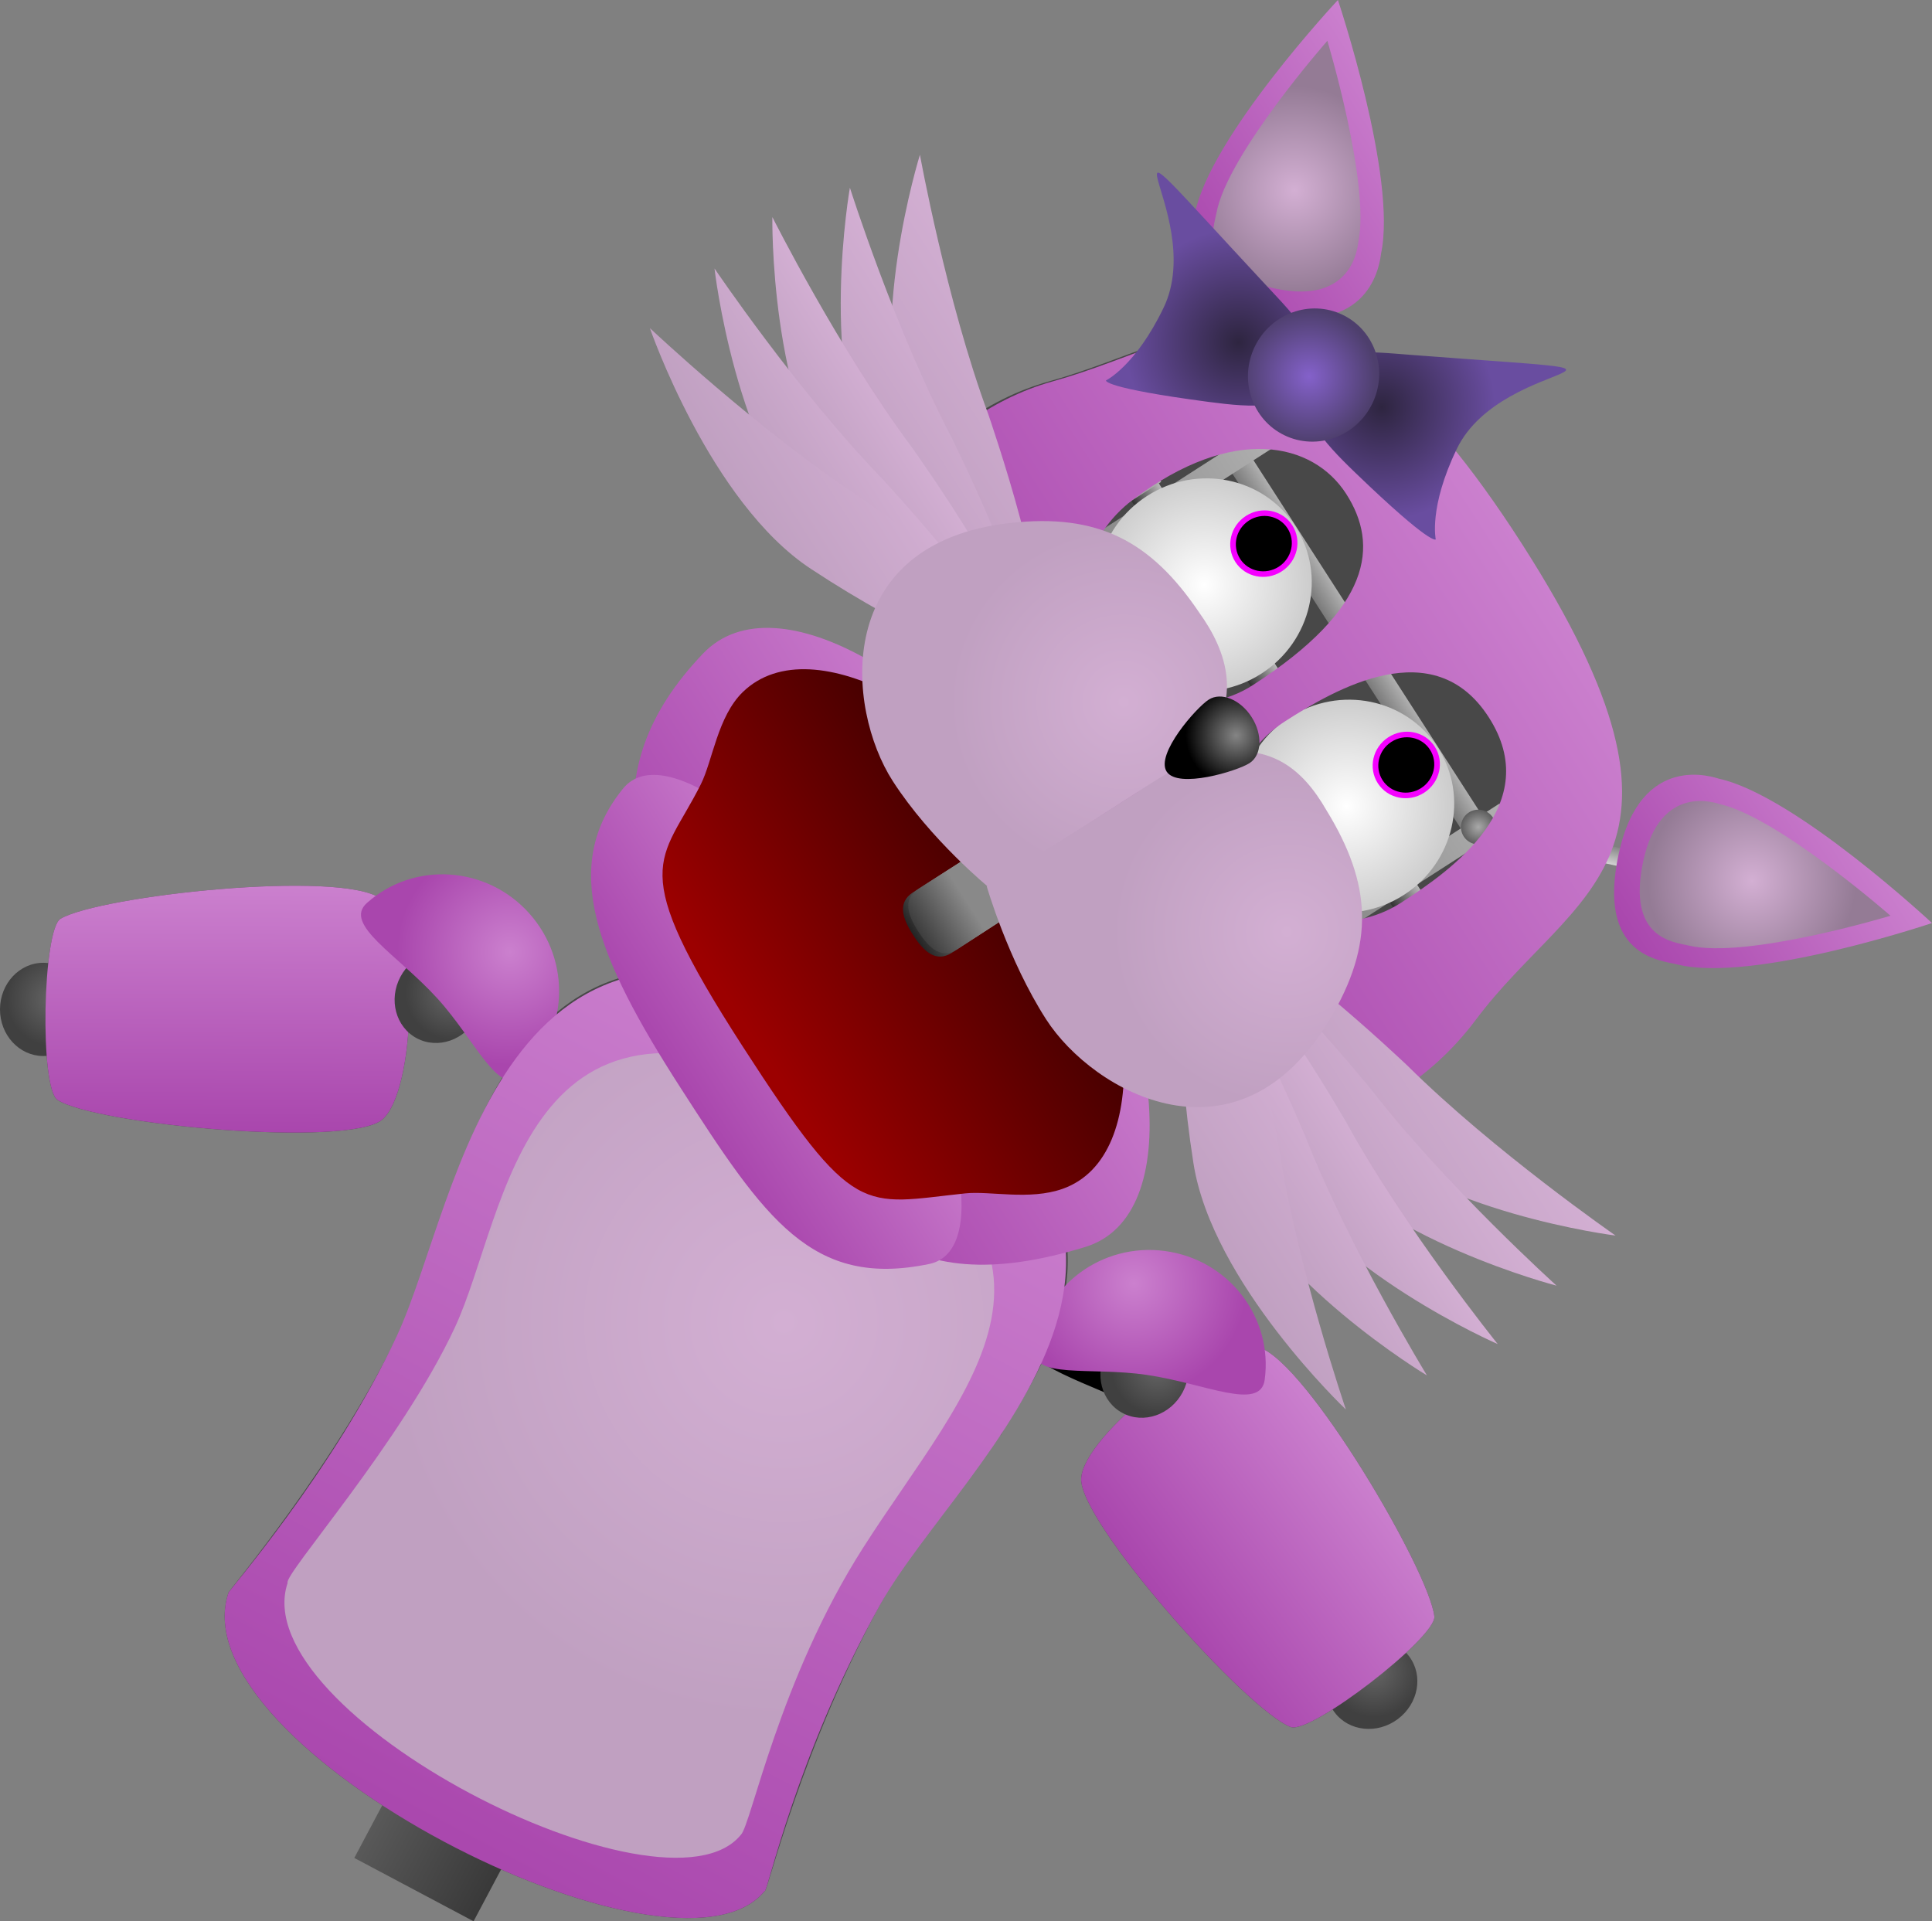 <svg version="1.1" xmlns="http://www.w3.org/2000/svg" xmlns:xlink="http://www.w3.org/1999/xlink" width="614.934" height="611.578" viewBox="0,0,614.934,611.578"><rect x="0" y="0" width="614.934" height="611.578" fill="#808080" stroke="none"/><defs><linearGradient x1="276.252" y1="339.147" x2="257.772" y2="352.989" gradientUnits="userSpaceOnUse" id="color-1"><stop offset="0" stop-color="#0f0f0f"/><stop offset="1" stop-color="#737373"/></linearGradient><linearGradient x1="255.356" y1="355.185" x2="236.989" y2="368.942" gradientUnits="userSpaceOnUse" id="color-2"><stop offset="0" stop-color="#0f0f0f"/><stop offset="1" stop-color="#737373"/></linearGradient><linearGradient x1="320.708" y1="397.311" x2="302.341" y2="411.068" gradientUnits="userSpaceOnUse" id="color-3"><stop offset="0" stop-color="#0f0f0f"/><stop offset="1" stop-color="#737373"/></linearGradient><linearGradient x1="299.811" y1="413.115" x2="281.331" y2="426.957" gradientUnits="userSpaceOnUse" id="color-4"><stop offset="0" stop-color="#0f0f0f"/><stop offset="1" stop-color="#737373"/></linearGradient><linearGradient x1="263.005" y1="394.272" x2="254.803" y2="400.416" gradientUnits="userSpaceOnUse" id="color-5"><stop offset="0" stop-color="#595959"/><stop offset="1" stop-color="#afafaf"/></linearGradient><linearGradient x1="301.77" y1="365.498" x2="293.568" y2="371.642" gradientUnits="userSpaceOnUse" id="color-6"><stop offset="0" stop-color="#afafaf"/><stop offset="1" stop-color="#595959"/></linearGradient><linearGradient x1="284.398" y1="378.487" x2="272.867" y2="387.124" gradientUnits="userSpaceOnUse" id="color-7"><stop offset="0" stop-color="#afafaf"/><stop offset="1" stop-color="#595959"/></linearGradient><radialGradient cx="317.966" cy="430.336" r="14.838" gradientUnits="userSpaceOnUse" id="color-8"><stop offset="0" stop-color="#656565"/><stop offset="1" stop-color="#404040"/></radialGradient><linearGradient x1="313.93" y1="364.13" x2="251.038" y2="411.238" gradientUnits="userSpaceOnUse" id="color-9"><stop offset="0" stop-color="#cb80ce"/><stop offset="1" stop-color="#a946ad"/></linearGradient><linearGradient x1="-4.299" y1="195.806" x2="-4.379" y2="218.895" gradientUnits="userSpaceOnUse" id="color-10"><stop offset="0" stop-color="#0f0f0f"/><stop offset="1" stop-color="#737373"/></linearGradient><linearGradient x1="-4.699" y1="222.144" x2="-4.778" y2="245.093" gradientUnits="userSpaceOnUse" id="color-11"><stop offset="0" stop-color="#0f0f0f"/><stop offset="1" stop-color="#737373"/></linearGradient><linearGradient x1="-77.5" y1="194.842" x2="-77.579" y2="217.79" gradientUnits="userSpaceOnUse" id="color-12"><stop offset="0" stop-color="#0f0f0f"/><stop offset="1" stop-color="#737373"/></linearGradient><linearGradient x1="-77.712" y1="221.042" x2="-77.792" y2="244.131" gradientUnits="userSpaceOnUse" id="color-13"><stop offset="0" stop-color="#0f0f0f"/><stop offset="1" stop-color="#737373"/></linearGradient><linearGradient x1="-40.629" y1="239.332" x2="-40.664" y2="249.58" gradientUnits="userSpaceOnUse" id="color-14"><stop offset="0" stop-color="#595959"/><stop offset="1" stop-color="#afafaf"/></linearGradient><linearGradient x1="-40.672" y1="191.055" x2="-40.708" y2="201.303" gradientUnits="userSpaceOnUse" id="color-15"><stop offset="0" stop-color="#afafaf"/><stop offset="1" stop-color="#595959"/></linearGradient><linearGradient x1="-40.728" y1="212.745" x2="-40.778" y2="227.153" gradientUnits="userSpaceOnUse" id="color-16"><stop offset="0" stop-color="#afafaf"/><stop offset="1" stop-color="#595959"/></linearGradient><radialGradient cx="-102.365" cy="216.75" r="14.838" gradientUnits="userSpaceOnUse" id="color-17"><stop offset="0" stop-color="#656565"/><stop offset="1" stop-color="#404040"/></radialGradient><linearGradient x1="-46.83" y1="180.48" x2="-47.101" y2="259.059" gradientUnits="userSpaceOnUse" id="color-18"><stop offset="0" stop-color="#cb80ce"/><stop offset="1" stop-color="#a946ad"/></linearGradient><linearGradient x1="163.372" y1="195.664" x2="177.148" y2="202.98" gradientUnits="userSpaceOnUse" id="color-19"><stop offset="0" stop-color="#afafaf"/><stop offset="1" stop-color="#595959"/></linearGradient><linearGradient x1="123.931" y1="295.002" x2="115.421" y2="311.028" gradientUnits="userSpaceOnUse" id="color-20"><stop offset="0" stop-color="#afafaf"/><stop offset="1" stop-color="#595959"/></linearGradient><linearGradient x1="55.739" y1="251.559" x2="41.2" y2="278.937" gradientUnits="userSpaceOnUse" id="color-21"><stop offset="0" stop-color="#7c7c7c"/><stop offset="1" stop-color="#111111"/></linearGradient><linearGradient x1="80.953" y1="266.288" x2="66.414" y2="293.666" gradientUnits="userSpaceOnUse" id="color-22"><stop offset="0" stop-color="#7c7c7c"/><stop offset="1" stop-color="#111111"/></linearGradient><linearGradient x1="171.328" y1="313.317" x2="156.789" y2="340.695" gradientUnits="userSpaceOnUse" id="color-23"><stop offset="0" stop-color="#7c7c7c"/><stop offset="1" stop-color="#111111"/></linearGradient><linearGradient x1="196.543" y1="328.046" x2="182.004" y2="355.425" gradientUnits="userSpaceOnUse" id="color-24"><stop offset="0" stop-color="#7c7c7c"/><stop offset="1" stop-color="#111111"/></linearGradient><linearGradient x1="101.563" y1="337.124" x2="93.052" y2="353.15" gradientUnits="userSpaceOnUse" id="color-25"><stop offset="0" stop-color="#afafaf"/><stop offset="1" stop-color="#595959"/></linearGradient><linearGradient x1="39.735" y1="297.061" x2="25.196" y2="324.439" gradientUnits="userSpaceOnUse" id="color-26"><stop offset="0" stop-color="#7c7c7c"/><stop offset="1" stop-color="#111111"/></linearGradient><linearGradient x1="62.646" y1="310.566" x2="48.107" y2="337.944" gradientUnits="userSpaceOnUse" id="color-27"><stop offset="0" stop-color="#7c7c7c"/><stop offset="1" stop-color="#111111"/></linearGradient><linearGradient x1="144.976" y1="353.323" x2="130.437" y2="380.701" gradientUnits="userSpaceOnUse" id="color-28"><stop offset="0" stop-color="#7c7c7c"/><stop offset="1" stop-color="#111111"/></linearGradient><linearGradient x1="167.886" y1="366.829" x2="153.348" y2="394.207" gradientUnits="userSpaceOnUse" id="color-29"><stop offset="0" stop-color="#7c7c7c"/><stop offset="1" stop-color="#111111"/></linearGradient><linearGradient x1="79.194" y1="379.245" x2="70.684" y2="395.272" gradientUnits="userSpaceOnUse" id="color-30"><stop offset="0" stop-color="#afafaf"/><stop offset="1" stop-color="#595959"/></linearGradient><linearGradient x1="25.323" y1="343.408" x2="10.784" y2="370.786" gradientUnits="userSpaceOnUse" id="color-31"><stop offset="0" stop-color="#7c7c7c"/><stop offset="1" stop-color="#111111"/></linearGradient><linearGradient x1="45.354" y1="355.384" x2="30.815" y2="382.762" gradientUnits="userSpaceOnUse" id="color-32"><stop offset="0" stop-color="#7c7c7c"/><stop offset="1" stop-color="#111111"/></linearGradient><linearGradient x1="117.627" y1="392.8" x2="103.088" y2="420.179" gradientUnits="userSpaceOnUse" id="color-33"><stop offset="0" stop-color="#7c7c7c"/><stop offset="1" stop-color="#111111"/></linearGradient><linearGradient x1="137.658" y1="404.777" x2="123.119" y2="432.155" gradientUnits="userSpaceOnUse" id="color-34"><stop offset="0" stop-color="#7c7c7c"/><stop offset="1" stop-color="#111111"/></linearGradient><linearGradient x1="68.33" y1="350.601" x2="104.896" y2="370.019" gradientUnits="userSpaceOnUse" id="color-35"><stop offset="0" stop-color="#afafaf"/><stop offset="1" stop-color="#595959"/></linearGradient><linearGradient x1="134.598" y1="271.905" x2="130.124" y2="280.329" gradientUnits="userSpaceOnUse" id="color-36"><stop offset="0" stop-color="#afafaf"/><stop offset="1" stop-color="#595959"/></linearGradient><radialGradient cx="249.233" cy="333.981" r="14.838" gradientUnits="userSpaceOnUse" id="color-37"><stop offset="0" stop-color="#656565"/><stop offset="1" stop-color="#404040"/></radialGradient><linearGradient x1="136.464" y1="265.832" x2="125.528" y2="286.425" gradientUnits="userSpaceOnUse" id="color-38"><stop offset="0" stop-color="#595959"/><stop offset="1" stop-color="#393939"/></linearGradient><radialGradient cx="24.584" cy="214.683" r="14.838" gradientUnits="userSpaceOnUse" id="color-39"><stop offset="0" stop-color="#656565"/><stop offset="1" stop-color="#404040"/></radialGradient><linearGradient x1="9.639" y1="459.512" x2="47.602" y2="479.672" gradientUnits="userSpaceOnUse" id="color-40"><stop offset="0" stop-color="#595959"/><stop offset="1" stop-color="#393939"/></linearGradient><linearGradient x1="13.637" y1="445.039" x2="57.353" y2="468.254" gradientUnits="userSpaceOnUse" id="color-41"><stop offset="0" stop-color="#393939"/><stop offset="1" stop-color="#151515"/></linearGradient><linearGradient x1="5.616" y1="460.142" x2="49.333" y2="483.357" gradientUnits="userSpaceOnUse" id="color-42"><stop offset="0" stop-color="#393939"/><stop offset="1" stop-color="#151515"/></linearGradient><radialGradient cx="42.947" cy="201.618" r="35.949" gradientUnits="userSpaceOnUse" id="color-43"><stop offset="0" stop-color="#cb80ce"/><stop offset="1" stop-color="#a946ad"/></radialGradient><radialGradient cx="241.641" cy="307.134" r="35.949" gradientUnits="userSpaceOnUse" id="color-44"><stop offset="0" stop-color="#cb80ce"/><stop offset="1" stop-color="#a946ad"/></radialGradient><linearGradient x1="159.688" y1="225.749" x2="18.561" y2="491.503" gradientUnits="userSpaceOnUse" id="color-45"><stop offset="0" stop-color="#cb80ce"/><stop offset="1" stop-color="#a946ad"/></linearGradient><radialGradient cx="130.192" cy="319.454" r="127.147" gradientUnits="userSpaceOnUse" id="color-46"><stop offset="0" stop-color="#d3afd3"/><stop offset="1" stop-color="#c0a0c1"/></radialGradient><linearGradient x1="216.769" y1="168.074" x2="113.871" y2="234.294" gradientUnits="userSpaceOnUse" id="color-47"><stop offset="0" stop-color="#cb80ce"/><stop offset="1" stop-color="#a946ad"/></linearGradient><linearGradient x1="158.241" y1="205.74" x2="97.318" y2="244.948" gradientUnits="userSpaceOnUse" id="color-48"><stop offset="0" stop-color="#cb80ce"/><stop offset="1" stop-color="#a946ad"/></linearGradient><linearGradient x1="216.245" y1="167.85" x2="120.59" y2="229.409" gradientUnits="userSpaceOnUse" id="color-49"><stop offset="0" stop-color="#330000"/><stop offset="1" stop-color="#9c0000"/></linearGradient><linearGradient x1="195.483" y1="180.745" x2="192.84" y2="182.446" gradientUnits="userSpaceOnUse" id="color-50"><stop offset="0" stop-color="#898989"/><stop offset="1" stop-color="#2e2e2e"/></linearGradient><linearGradient x1="186.61" y1="186.379" x2="168.313" y2="198.154" gradientUnits="userSpaceOnUse" id="color-51"><stop offset="0" stop-color="#8a8a8a"/><stop offset="1" stop-color="#0f0f0f"/></linearGradient><linearGradient x1="188.286" y1="185.301" x2="169.988" y2="197.076" gradientUnits="userSpaceOnUse" id="color-52"><stop offset="0" stop-color="#898989"/><stop offset="1" stop-color="#2e2e2e"/></linearGradient><linearGradient x1="316.033" y1="101.671" x2="309.34" y2="105.978" gradientUnits="userSpaceOnUse" id="color-53"><stop offset="0" stop-color="#afafaf"/><stop offset="1" stop-color="#7a7a7a"/></linearGradient><linearGradient x1="283.263" y1="38.355" x2="209.388" y2="85.897" gradientUnits="userSpaceOnUse" id="color-54"><stop offset="0" stop-color="#afafaf"/><stop offset="1" stop-color="#7a7a7a"/></linearGradient><linearGradient x1="359.959" y1="157.531" x2="286.084" y2="205.073" gradientUnits="userSpaceOnUse" id="color-55"><stop offset="0" stop-color="#afafaf"/><stop offset="1" stop-color="#7a7a7a"/></linearGradient><linearGradient x1="274.958" y1="128.457" x2="217.411" y2="165.491" gradientUnits="userSpaceOnUse" id="color-56"><stop offset="0" stop-color="#424242"/><stop offset="1" stop-color="#000000"/></linearGradient><linearGradient x1="291.093" y1="117.091" x2="282.391" y2="122.691" gradientUnits="userSpaceOnUse" id="color-57"><stop offset="0" stop-color="#b8b8b8"/><stop offset="1" stop-color="#313131"/></linearGradient><radialGradient cx="263.95" cy="84.762" r="34.487" gradientUnits="userSpaceOnUse" id="color-58"><stop offset="0" stop-color="#ffffff"/><stop offset="1" stop-color="#cccccc"/></radialGradient><radialGradient cx="309.289" cy="155.212" r="34.487" gradientUnits="userSpaceOnUse" id="color-59"><stop offset="0" stop-color="#ffffff"/><stop offset="1" stop-color="#cccccc"/></radialGradient><linearGradient x1="319.256" y1="99.16" x2="243.645" y2="147.268" gradientUnits="userSpaceOnUse" id="color-60"><stop offset="0" stop-color="#9d9d9d"/><stop offset="1" stop-color="#6e6e6e"/></linearGradient><linearGradient x1="256.5" y1="161.553" x2="209.954" y2="191.508" gradientUnits="userSpaceOnUse" id="color-61"><stop offset="0" stop-color="#afafaf"/><stop offset="1" stop-color="#595959"/></linearGradient><linearGradient x1="236.964" y1="131.197" x2="190.418" y2="161.152" gradientUnits="userSpaceOnUse" id="color-62"><stop offset="0" stop-color="#afafaf"/><stop offset="1" stop-color="#595959"/></linearGradient><linearGradient x1="337.627" y1="189.552" x2="287.482" y2="221.082" gradientUnits="userSpaceOnUse" id="color-63"><stop offset="0" stop-color="#afafaf"/><stop offset="1" stop-color="#595959"/></linearGradient><linearGradient x1="279.417" y1="6.923" x2="285.104" y2="8.183" gradientUnits="userSpaceOnUse" id="color-64"><stop offset="0" stop-color="#d3d3d3"/><stop offset="1" stop-color="#868686"/></linearGradient><linearGradient x1="329.275" y1="-66.016" x2="258.285" y2="-20.329" gradientUnits="userSpaceOnUse" id="color-65"><stop offset="0" stop-color="#cb80ce"/><stop offset="1" stop-color="#a946ad"/></linearGradient><radialGradient cx="292.671" cy="-40.824" r="33.144" gradientUnits="userSpaceOnUse" id="color-66"><stop offset="0" stop-color="#d3afd3"/><stop offset="1" stop-color="#947b95"/></radialGradient><radialGradient cx="274.507" cy="42.692" r="5.528" gradientUnits="userSpaceOnUse" id="color-67"><stop offset="0" stop-color="#a9a9a9"/><stop offset="1" stop-color="#5d5d5d"/></radialGradient><linearGradient x1="385.793" y1="172.217" x2="387.003" y2="166.519" gradientUnits="userSpaceOnUse" id="color-68"><stop offset="0" stop-color="#d3d3d3"/><stop offset="1" stop-color="#868686"/></linearGradient><linearGradient x1="472.833" y1="157.053" x2="401.842" y2="202.74" gradientUnits="userSpaceOnUse" id="color-69"><stop offset="0" stop-color="#cb80ce"/><stop offset="1" stop-color="#a946ad"/></linearGradient><radialGradient cx="438.302" cy="178.971" r="33.144" gradientUnits="userSpaceOnUse" id="color-70"><stop offset="0" stop-color="#d3afd3"/><stop offset="1" stop-color="#947b95"/></radialGradient><radialGradient cx="351.203" cy="161.868" r="5.528" gradientUnits="userSpaceOnUse" id="color-71"><stop offset="0" stop-color="#a9a9a9"/><stop offset="1" stop-color="#5d5d5d"/></radialGradient><linearGradient x1="364.359" y1="70.613" x2="212.583" y2="168.29" gradientUnits="userSpaceOnUse" id="color-72"><stop offset="0" stop-color="#cb80ce"/><stop offset="1" stop-color="#a946ad"/></linearGradient><linearGradient x1="213.179" y1="9.579" x2="162.664" y2="42.088" gradientUnits="userSpaceOnUse" id="color-73"><stop offset="0" stop-color="#d3afd3"/><stop offset="1" stop-color="#c0a0c1"/></linearGradient><linearGradient x1="192.383" y1="22.391" x2="154.785" y2="46.587" gradientUnits="userSpaceOnUse" id="color-74"><stop offset="0" stop-color="#d3afd3"/><stop offset="1" stop-color="#c0a0c1"/></linearGradient><linearGradient x1="168.623" y1="33.158" x2="143.321" y2="49.442" gradientUnits="userSpaceOnUse" id="color-75"><stop offset="0" stop-color="#d3afd3"/><stop offset="1" stop-color="#c0a0c1"/></linearGradient><linearGradient x1="162.65" y1="41.51" x2="133.49" y2="60.276" gradientUnits="userSpaceOnUse" id="color-76"><stop offset="0" stop-color="#d3afd3"/><stop offset="1" stop-color="#c0a0c1"/></linearGradient><linearGradient x1="167.14" y1="40.949" x2="123.243" y2="69.199" gradientUnits="userSpaceOnUse" id="color-77"><stop offset="0" stop-color="#d3afd3"/><stop offset="1" stop-color="#c0a0c1"/></linearGradient><linearGradient x1="355.167" y1="230.209" x2="304.652" y2="262.718" gradientUnits="userSpaceOnUse" id="color-78"><stop offset="0" stop-color="#d3afd3"/><stop offset="1" stop-color="#c0a0c1"/></linearGradient><linearGradient x1="334.891" y1="243.83" x2="297.294" y2="268.026" gradientUnits="userSpaceOnUse" id="color-79"><stop offset="0" stop-color="#d3afd3"/><stop offset="1" stop-color="#c0a0c1"/></linearGradient><linearGradient x1="315.248" y1="260.994" x2="289.946" y2="277.277" gradientUnits="userSpaceOnUse" id="color-80"><stop offset="0" stop-color="#d3afd3"/><stop offset="1" stop-color="#c0a0c1"/></linearGradient><linearGradient x1="305.173" y1="262.971" x2="276.013" y2="281.737" gradientUnits="userSpaceOnUse" id="color-81"><stop offset="0" stop-color="#d3afd3"/><stop offset="1" stop-color="#c0a0c1"/></linearGradient><linearGradient x1="307.543" y1="259.117" x2="263.646" y2="287.367" gradientUnits="userSpaceOnUse" id="color-82"><stop offset="0" stop-color="#d3afd3"/><stop offset="1" stop-color="#c0a0c1"/></linearGradient><radialGradient cx="238.302" cy="122.026" r="55.567" gradientUnits="userSpaceOnUse" id="color-83"><stop offset="0" stop-color="#d3afd3"/><stop offset="1" stop-color="#c0a0c1"/></radialGradient><radialGradient cx="290.26" cy="195.183" r="55.567" gradientUnits="userSpaceOnUse" id="color-84"><stop offset="0" stop-color="#d3afd3"/><stop offset="1" stop-color="#c0a0c1"/></radialGradient><radialGradient cx="274.109" cy="132.717" r="16.066" gradientUnits="userSpaceOnUse" id="color-85"><stop offset="0" stop-color="#858585"/><stop offset="1" stop-color="#000000"/></radialGradient><radialGradient cx="274.809" cy="7.556" r="36.092" gradientUnits="userSpaceOnUse" id="color-86"><stop offset="0" stop-color="#2e2540"/><stop offset="1" stop-color="#694da0"/></radialGradient><radialGradient cx="320.47" cy="28.172" r="36.092" gradientUnits="userSpaceOnUse" id="color-87"><stop offset="0" stop-color="#2e2540"/><stop offset="1" stop-color="#694da0"/></radialGradient><radialGradient cx="297.368" cy="18.428" r="21.292" gradientUnits="userSpaceOnUse" id="color-88"><stop offset="0" stop-color="#8461ca"/><stop offset="1" stop-color="#4e3f6d"/></radialGradient></defs><g transform="translate(119.334,101.392)"><g data-paper-data="{&quot;isPaintingLayer&quot;:true}" fill-rule="nonzero" stroke-linecap="butt" stroke-linejoin="miter" stroke-miterlimit="10" stroke-dasharray="" stroke-dashoffset="0" style="mix-blend-mode: normal"><path d="M124.063,500.536c-28.608,35.236 -187.104,-45.668 -170.695,-94.873c-1.344,0.888 35.208,-41.791 55.318,-85.041c20.111,-43.25 30.121,-155.428 144.877,-96.763c130.43,64.456 34.666,136.172 8.843,182.553c-26.827,48.185 -37.515,95.116 -38.344,94.125z" data-paper-data="{&quot;index&quot;:null}" fill="#484848" stroke="#000000" stroke-width="0"/><g data-paper-data="{&quot;index&quot;:null}" stroke="none"><path d="M281.454,327.521c15.165,4.752 54.156,71.182 55.745,85.624c0.725,6.592 -39.341,37.653 -45.737,35.197c-13.911,-5.341 -67.484,-65.323 -66.665,-79.164c0.819,-13.841 41.491,-46.409 56.656,-41.657z" fill="#484848" stroke-width="0"/><g><g><path d="M249.308,335.801c3.417,-0.918 4.335,2.5 4.335,2.5l0.602,2.629c2.171,3.966 4.198,7.859 6.222,11.781c4.139,0.432 8.797,0.469 12.934,2.357c5.663,2.584 10.491,11.958 13.168,17.163c0.725,3.002 1.051,5.649 1.03,8.224c9.337,5.309 18.237,11.601 21.807,22.315c1.415,4.246 1.282,8.111 0.951,12.064c3.161,3.451 4.923,8.576 6.958,12.506c0,0 1.627,3.142 -1.515,4.769c-3.142,1.627 -4.769,-1.515 -4.769,-1.515c-0.788,-1.522 -1.614,-3.749 -2.609,-5.906c-0.525,0.378 -1.243,0.629 -2.226,0.597c-3.537,-0.113 -3.424,-3.649 -3.424,-3.649c0.044,-1.194 0.149,-2.359 0.27,-3.506c-8.419,-4.116 -21.526,-2.613 -25.934,-13.214c-2.82,-6.781 0.849,-13.677 2.523,-20.732c-2.301,-1.226 -4.556,-2.438 -6.656,-3.712c-6.557,-3.977 -10.763,-11.683 -15.267,-17.727c-0.439,-0.848 -0.875,-1.691 -1.309,-2.531c-1.232,-0.114 -2.423,-0.319 -3.548,-0.692c-6.569,-2.179 -10.112,-9.859 -10.808,-16.022l-1.207,-3.562c0,0 -1.117,-3.358 2.241,-4.474c2.443,-0.813 3.7,0.744 4.203,1.652c0.388,-0.555 1.019,-1.044 2.029,-1.315zM302.707,405.053c-2.659,-8.009 -9.084,-12.957 -16.108,-17.051c-0.284,1.181 -0.626,2.401 -1.02,3.682c-0.968,3.144 -3.455,6.981 -1.984,10.404c2.803,6.522 13.058,6.913 20.029,8.873c-0.008,-1.924 -0.24,-3.873 -0.916,-5.908zM276.481,374.326c1.233,0.703 2.495,1.398 3.774,2.095c-0.071,-0.569 -0.175,-1.14 -0.315,-1.711c-1.728,-3.304 -5.959,-11.912 -9.634,-13.278c-1.768,-0.657 -3.652,-0.913 -5.568,-1.012c3.345,4.787 6.858,11.123 11.742,13.907z" fill="#000000" stroke-width="0.5"/><path d="M255.253,349.625l-0.526,-3.622l24.045,-3.494l0.526,3.622z" fill="url(#color-1)" stroke-width="0"/><path d="M242.973,373.925l-3.352,-1.469l9.75,-22.255l3.352,1.469z" data-paper-data="{&quot;index&quot;:null}" fill="url(#color-2)" stroke-width="0"/><path d="M314.723,392.328l3.352,1.469l-9.75,22.255l-3.352,-1.469z" data-paper-data="{&quot;index&quot;:null}" fill="url(#color-3)" stroke-width="0"/><path d="M302.33,416.479l0.526,3.622l-24.045,3.494l-0.526,-3.622z" data-paper-data="{&quot;index&quot;:null}" fill="url(#color-4)" stroke-width="0"/><path d="M279.907,432.813l-49.625,-65.133l7.619,-5.805l49.625,65.133z" fill="url(#color-5)" stroke-width="0"/><path d="M318.672,404.04l-49.625,-65.133l7.619,-5.805l49.625,65.133z" fill="url(#color-6)" stroke-width="0"/><path d="M308.159,432.668l-69.763,-91.565l10.71,-8.16l69.763,91.565z" fill="url(#color-7)" stroke-width="0"/></g><path d="M329.203,425.892c4.562,6.09 2.943,15.01 -3.616,19.923c-6.559,4.913 -15.574,3.958 -20.136,-2.132c-4.562,-6.09 -2.943,-15.01 3.616,-19.923c6.559,-4.913 15.574,-3.958 20.136,2.132z" fill="url(#color-8)" stroke-width="0"/></g><path d="M281.454,327.521c15.165,4.752 54.156,71.182 55.745,85.624c0.725,6.592 -39.341,37.653 -45.737,35.197c-13.911,-5.341 -67.484,-65.323 -66.665,-79.164c0.819,-13.841 41.491,-46.409 56.656,-41.657z" fill="url(#color-9)" stroke-width="0"/></g><g stroke="none"><path d="M2.308,255.016c-10.617,8.917 -90.718,1.721 -103.305,-6.254c-5.787,-3.667 -4.773,-54.353 0.95,-57.705c12.537,-7.343 89.11,-15.697 101.973,-6.363c12.863,9.333 10.999,61.405 0.382,70.321z" fill="#484848" stroke-width="0"/><g><g><path d="M14.464,215.431c0.385,0.971 0.369,1.77 0.156,2.412c1.029,-0.138 3.028,-0.058 3.834,2.387c1.107,3.361 -2.253,4.468 -2.253,4.468l-3.579,1.157c-5.361,3.119 -13.638,4.859 -19.306,0.888c-0.97,-0.68 -1.846,-1.513 -2.672,-2.434c-0.933,0.153 -1.869,0.307 -2.812,0.46c-7.538,-0.007 -16.231,1.216 -23.335,-1.672c-2.275,-0.925 -4.593,-2.011 -6.95,-3.126c-4.663,5.553 -8.006,12.612 -15.131,14.396c-11.137,2.789 -17.752,-8.626 -26.079,-12.925c-0.848,0.782 -1.719,1.561 -2.652,2.309c0,0 -2.771,2.201 -4.972,-0.57c-0.612,-0.77 -0.839,-1.496 -0.849,-2.143c-2.325,0.488 -4.605,1.155 -6.296,1.431c0,0 -3.492,0.57 -4.062,-2.923c-0.57,-3.492 2.923,-4.062 2.923,-4.062c4.368,-0.713 9.532,-2.357 14.187,-1.88c2.974,-2.624 5.997,-5.037 10.248,-6.436c10.727,-3.529 21.087,-0.142 30.92,4.182c2.053,-1.554 4.373,-2.871 7.214,-4.081c5.774,-0.959 16.178,-2.678 21.63,0.324c3.983,2.193 6.793,5.91 9.609,8.973c4.354,-0.717 8.688,-1.413 13.166,-2.038l2.469,-1.085c0,0 3.29,-1.303 4.593,1.987zM-72.971,213.906c-2.036,0.672 -3.738,1.649 -5.288,2.791c5.733,4.424 12.166,12.419 19.072,10.777c3.624,-0.862 5.219,-5.148 7.164,-7.801c0.793,-1.082 1.568,-2.083 2.346,-3.016c-7.476,-3.194 -15.281,-5.397 -23.295,-2.75zM-32.664,216.615c5.148,2.258 12.329,1.296 18.166,1.124c-1.223,-1.478 -2.552,-2.837 -4.135,-3.864c-3.289,-2.134 -12.722,-0.392 -16.404,0.193c-0.542,0.229 -1.061,0.486 -1.561,0.769c1.322,0.61 2.633,1.208 3.933,1.778z" fill="#000000" stroke-width="0.5"/><path d="M-11.722,197.531l3.22,-1.739l11.545,21.379l-3.22,1.739z" fill="url(#color-10)" stroke-width="0"/><path d="M-0.308,222.16l3.179,1.813l-12.039,21.104l-3.179,-1.813z" data-paper-data="{&quot;index&quot;:null}" fill="url(#color-11)" stroke-width="0"/><path d="M-81.97,217.775l-3.179,-1.813l12.039,-21.104l3.179,1.813z" data-paper-data="{&quot;index&quot;:null}" fill="url(#color-12)" stroke-width="0"/><path d="M-70.37,242.407l-3.22,1.739l-11.545,-21.379l3.22,-1.739z" data-paper-data="{&quot;index&quot;:null}" fill="url(#color-13)" stroke-width="0"/><path d="M-81.53,239.19l81.879,0.953l-0.112,9.577l-81.879,-0.953z" fill="url(#color-14)" stroke-width="0"/><path d="M-81.573,190.914l81.879,0.953l-0.112,9.577l-81.879,-0.953z" fill="url(#color-15)" stroke-width="0"/><path d="M-98.227,212.547l115.105,1.34l-0.157,13.464l-115.105,-1.34z" fill="url(#color-16)" stroke-width="0"/></g><path d="M-91.778,219.966c-0.028,8.195 -6.22,14.816 -13.829,14.79c-7.609,-0.026 -13.755,-6.691 -13.727,-14.885c0.028,-8.195 6.22,-14.816 13.829,-14.79c7.609,0.026 13.755,6.691 13.727,14.885z" fill="url(#color-17)" stroke-width="0"/></g><path d="M2.308,255.016c-10.617,8.917 -90.718,1.721 -103.305,-6.254c-5.787,-3.667 -4.773,-54.353 0.95,-57.705c12.537,-7.343 89.11,-15.697 101.973,-6.363c12.863,9.333 10.999,61.405 0.382,70.321z" fill="url(#color-18)" stroke-width="0"/></g><path d="M271.296,261.354l-118.819,-187.111c0,0 19.931,-42.511 62.172,-54.26c50.023,-13.913 83.432,-50.787 149.251,51.749c64.338,100.34 16.478,109.846 -14.606,151.412c-30.596,40.915 -77.999,38.209 -77.999,38.209z" fill="#484848" stroke="none" stroke-width="0"/><g stroke="none"><path d="M51.358,452.878c-0.507,0.819 -2.916,4.196 -7.029,2.012c-0.021,-0.011 -0.042,-0.022 -0.062,-0.033c-0.719,1.427 -2.418,3.573 -5.937,2.7c-5.118,-1.27 -3.848,-6.387 -3.848,-6.387l1.518,-5.466c2.878,-5.42 8.392,-12.652 7.577,-19.225c-1.265,-10.194 -10.052,-23.302 -2.6,-33.201c4.223,-5.611 9.35,-7.207 14.845,-7.928c0.487,-2.667 1.214,-5.387 2.175,-8.284c0.428,-0.81 6.816,-13.057 7.512,-13.777c6.465,-6.683 17.739,-7.619 26.247,-8.668c5.04,-0.622 10.221,-0.887 15.368,-1.345c-2.755,-14.536 -13.735,-30.221 -18.328,-41.278c-3.467,-8.347 -0.325,-16.555 0.617,-25.241c0.917,-5.044 1.472,-13.052 0.276,-18.018c-1.401,-5.821 -16.944,-13.209 -21.068,-17.069c-14.853,-13.902 -31.479,-22.343 -51.003,-28.186c0,0 -5.051,-1.512 -3.54,-6.563c1.512,-5.051 6.563,-3.54 6.563,-3.54c14.204,4.251 27.938,9.597 40.469,17.777c7.308,4.77 12.672,11.247 19.497,16.446c5.626,4.285 16.619,10.598 19.027,17.631c2.01,5.869 1.177,16.9 0.224,22.963c-0.536,4.979 -2.652,11.13 -2.741,15.873c-0.113,6.009 8.191,14.226 10.797,19.329c4.26,8.344 7.917,18.513 9.072,28.607c6.908,-1.28 13.541,-3.588 19.452,-8.341c15.404,-12.387 0.041,-29.658 4.82,-43.809c2.001,-5.923 7.467,-8.78 12.07,-12.09c12.952,-5.906 41.326,-8.504 49.594,6.399c3.492,6.295 1.873,14.69 5.427,20.695c6.828,11.538 27.448,16.334 38.493,22.147c0,0 4.657,2.473 2.184,7.13c-2.473,4.657 -7.13,2.184 -7.13,2.184c-12.982,-6.967 -34.037,-12.003 -42.302,-25.583c-3.971,-6.524 -2.966,-14.669 -5.928,-21.52c-1.724,-3.989 -5.425,-3.568 -9.532,-4.342c-8.006,-1.509 -18.171,-1.622 -25.484,1.994c-10.088,7.091 -6.595,8.277 -4.746,19.665c1.939,11.944 -0.826,26.988 -10.625,35.155c-7.86,6.551 -16.801,9.315 -26.084,10.803c-0.828,9.787 -4.811,18.837 -13.837,25.262c-9.714,6.914 -22.957,3.287 -33.867,6.671c-1.266,0.192 -2.574,0.279 -3.897,0.332c0.102,2.083 0.395,4.242 0.872,6.578c1.307,6.402 5.681,13.034 4.897,19.791c-1.128,9.733 -11.928,25.665 -20.008,31.752zM53.46,433.265c2.082,-3.899 6.976,-8.478 7.397,-13.022c0.497,-5.365 -3.672,-11.479 -4.692,-16.662c-0.539,-2.736 -0.874,-5.291 -1.009,-7.756c-2.058,0.642 -3.967,1.726 -5.604,3.59c-4.503,5.123 4.034,20.257 4.524,26.065c0.236,2.797 -0.099,5.5 -0.795,8.125c0.059,-0.112 0.119,-0.226 0.18,-0.34zM93.012,365.09c-5.469,0.672 -15.712,0.818 -19.848,5.45c-2.665,2.986 -3.592,7.155 -5.478,10.685c-0.345,1.019 -0.648,2.009 -0.908,2.979c0.117,-0.018 0.233,-0.037 0.35,-0.056c8.98,-2.718 22.612,0.37 30.278,-5.098c6.147,-4.385 9.135,-9.649 10.043,-15.366c-4.823,0.463 -9.668,0.82 -14.437,1.406z" fill="#000000" stroke-width="0.5"/><g stroke-width="0"><g><path d="M122.457,272.711l81.83,-154.094l13.776,7.316l-81.83,154.094z" fill="url(#color-19)"/><g><path d="M31.671,266.553l8.511,-16.026l167.5,88.95l-8.511,16.026z" fill="url(#color-20)"/><path d="M36.251,276.309l14.539,-27.378l9.898,5.256l-14.539,27.378z" fill="url(#color-21)"/><path d="M61.466,291.038l14.539,-27.378l9.898,5.256l-14.539,27.378z" fill="url(#color-22)"/><path d="M151.84,338.067l14.539,-27.378l9.898,5.256l-14.539,27.378z" fill="url(#color-23)"/><path d="M177.055,352.796l14.539,-27.378l9.898,5.256l-14.539,27.378z" fill="url(#color-24)"/></g><g><path d="M16.79,312.652l8.511,-16.026l152.523,80.996l-8.511,16.026z" fill="url(#color-25)"/><path d="M20.69,322.046l14.539,-27.378l9.013,4.786l-14.539,27.378z" fill="url(#color-26)"/><path d="M43.6,335.551l14.539,-27.378l9.013,4.786l-14.539,27.378z" fill="url(#color-27)"/><path d="M125.93,378.308l14.539,-27.378l9.013,4.786l-14.539,27.378z" fill="url(#color-28)"/><path d="M148.841,391.814l14.539,-27.378l9.013,4.786l-14.539,27.378z" fill="url(#color-29)"/></g><g><path d="M3.782,359.744l8.511,-16.026l133.802,71.055l-8.511,16.026z" fill="url(#color-30)"/><path d="M6.831,368.686l14.539,-27.378l7.906,4.199l-14.539,27.378z" fill="url(#color-31)"/><path d="M26.861,380.663l14.539,-27.378l7.906,4.199l-14.539,27.378z" fill="url(#color-32)"/><path d="M99.135,418.079l14.539,-27.378l7.906,4.199l-14.539,27.378z" fill="url(#color-33)"/><path d="M119.166,430.055l14.539,-27.378l7.906,4.199l-14.539,27.378z" fill="url(#color-34)"/></g><path d="M28.503,436.896l20.233,-38.426l64.1,-131.679l36.566,19.418l-73.322,126.904l-20.371,38.231z" fill="url(#color-35)"/><path d="M19.671,221.674l4.474,-8.424l220.905,117.31l-4.474,8.424z" fill="url(#color-36)"/><path d="M257.102,341.76c-3.843,7.237 -12.407,10.211 -19.128,6.643c-6.72,-3.569 -9.053,-12.329 -5.209,-19.567c3.843,-7.237 12.407,-10.211 19.128,-6.643c6.72,3.569 9.053,12.329 5.209,19.567z" fill="url(#color-37)"/><path d="M93.491,269.412l10.936,-20.593l64.074,34.026l-10.936,20.593z" fill="url(#color-38)"/><path d="M32.453,222.462c-3.843,7.237 -12.407,10.211 -19.128,6.643c-6.72,-3.569 -9.053,-12.329 -5.209,-19.567c3.843,-7.237 12.407,-10.211 19.128,-6.643c6.72,3.569 9.053,12.329 5.209,19.567z" fill="url(#color-39)"/></g><path d="M-6.565,490.026l32.408,-61.027l37.963,20.16l-32.408,61.027z" fill="url(#color-40)"/><path d="M10.8,450.381l5.673,-10.683l43.716,23.215l-5.673,10.683z" fill="url(#color-41)"/><path d="M2.78,465.484l5.673,-10.683l43.716,23.215l-5.673,10.683z" fill="url(#color-42)"/></g></g><g stroke-width="0"><path d="M49.154,189.386c13.571,15.214 12.422,38.384 -2.565,51.752c-7.341,6.548 -14.608,-11.442 -26.789,-24.796c-12.687,-13.91 -30.001,-23.478 -22.355,-30.298c14.987,-13.368 38.137,-11.872 51.708,3.342z" fill="url(#color-43)" stroke="none"/><path d="M283.208,337.796c-1.368,10.154 -18.992,1.169 -37.621,-1.551c-17.885,-2.612 -36.859,1.443 -35.546,-8.306c2.681,-19.903 21.234,-33.831 41.438,-31.109c20.204,2.722 34.41,21.063 31.728,40.966z" data-paper-data="{&quot;index&quot;:null}" fill="url(#color-44)" stroke="none"/><path d="M124.063,500.536c-28.608,35.236 -187.104,-45.668 -170.695,-94.873c-1.344,0.888 33.559,-38.686 53.67,-81.937c20.111,-43.25 31.77,-158.533 146.526,-99.868c130.43,64.456 33.017,139.277 7.195,185.658c-26.827,48.185 -35.867,92.011 -36.695,91.02z" data-paper-data="{&quot;index&quot;:null}" fill="url(#color-45)" stroke="#000000"/><path d="M116.461,482.679c-24.177,29.778 -158.123,-38.594 -144.255,-80.178c-1.385,-2.616 36.27,-44.844 53.265,-81.395c16.996,-36.551 21.154,-121.772 118.134,-72.194c91.807,46.933 44.563,90.975 11.744,142.436c-26.774,41.983 -35.611,88.266 -38.888,91.331z" data-paper-data="{&quot;index&quot;:null}" fill="url(#color-46)" stroke="#000000"/></g><g><path d="M216.706,167.977c33.576,52.172 41.805,117.696 9.345,127.576c-59.858,18.22 -78.667,-9.183 -112.243,-61.355c-33.576,-52.172 -45.73,-89.543 -9.345,-127.576c23.429,-24.491 78.667,9.183 112.243,61.355z" fill="url(#color-47)" stroke="#000000" stroke-width="0"/><g><g fill="url(#color-48)" stroke="#000000" stroke-width="0"><path d="M158.191,205.662c26.901,41.801 38.514,91.07 18.248,95.292c-37.373,7.785 -52.27,-14.283 -79.171,-56.084c-26.901,-41.801 -38.399,-70.611 -18.248,-95.292c12.976,-15.892 52.27,14.283 79.171,56.084z"/></g><g fill="none" stroke="none" stroke-width="1" font-family="sans-serif" font-weight="normal" font-size="12" text-anchor="start"/></g><path d="M216.197,167.774c26.004,40.406 32.078,98.87 2.681,109.263c-10.555,3.731 -23.037,0.614 -30.972,1.445c-32.816,3.436 -35.068,8.679 -70.911,-46.865c-37.592,-58.254 -25.877,-58.179 -13.269,-83.341c3.776,-7.536 5.342,-21.607 13.375,-29.386c22.444,-21.734 73.093,8.479 99.097,48.886z" fill="url(#color-49)" stroke="#000000" stroke-width="0"/><path d="M184.784,169.929l2.643,-1.701l16.111,25.035l-2.643,1.701z" fill="url(#color-50)" stroke="none" stroke-width="0"/><g stroke="none" stroke-width="0"><path d="M171.277,182.657c0.285,-0.183 17.784,-11.388 17.784,-11.388l12.31,19.109c0,0 -17.365,11.266 -17.725,11.498c-5.053,3.252 -8.939,-0.332 -12.354,-5.639c-3.416,-5.307 -5.067,-10.329 -0.014,-13.58z" fill="url(#color-51)"/><path d="M172.953,181.579c0.285,-0.183 17.784,-11.388 17.784,-11.388l12.31,19.109c0,0 -17.365,11.266 -17.725,11.498c-5.053,3.252 -8.939,-0.332 -12.354,-5.639c-3.416,-5.307 -5.067,-10.329 -0.014,-13.58z" fill="url(#color-52)"/></g></g><g><path d="M269.034,43.347l6.692,-4.307l80.613,125.262l-6.692,4.307z" data-paper-data="{&quot;index&quot;:null}" fill="url(#color-53)" stroke="none" stroke-width="0"/><path d="M207.367,82.756l73.875,-47.543l4.043,6.282l-73.875,47.543z" fill="url(#color-54)" stroke="none" stroke-width="0"/><path d="M284.063,201.932l73.875,-47.543l4.043,6.282l-73.875,47.543z" data-paper-data="{&quot;index&quot;:null}" fill="url(#color-55)" stroke="none" stroke-width="0"/><path d="M257.49,140.888l-1.059,0.428c-1.296,1.899 -2.857,3.62 -4.503,5.225c-0.482,0.485 -0.877,1.026 -1.208,1.607c-0.099,0.235 -0.214,0.461 -0.349,0.676c-1.189,2.536 -1.433,5.68 -2.431,8.338c-0.829,2.207 -4.843,4.866 -5.998,7.262c-0.61,1.265 0.451,5.105 0.36,5.636c-1.197,7.007 -7.064,3.601 -9.113,8.41c-1.8,4.226 14.257,10.501 16.401,11.325c12.585,0.068 9.223,-8.497 19.062,-13.53c5.104,-2.611 15.613,0.376 19.515,-4.327c1.8,-2.169 3.029,-6.218 4.244,-8.798c0,0 1.124,-2.385 3.509,-1.261c2.385,1.124 1.261,3.509 1.261,3.509c-1.345,2.852 -2.927,7.741 -5.048,10.026c-5.696,6.136 -14.566,2.459 -21.19,5.601c-4.134,1.961 -4.892,7.295 -7.879,10.56c-4.08,4.459 -9.026,3.537 -14.448,3.402c-6.343,-2.288 -17.507,-6.235 -19.953,-13.614c-2.429,-7.326 3.82,-7.641 8.059,-10.633c0.986,-0.696 -0.25,-6.858 0.305,-8.215c0.954,-2.333 5.328,-5.405 6.022,-7.324c0.318,-0.878 0.538,-1.686 0.712,-2.448c-3.693,0.059 -7.146,-2.716 -11.892,-1.528c-5.32,1.333 -7.783,9.877 -14.477,8.076c-3.228,-0.868 -4.481,-4.186 -6.542,-6.279c-7.814,-7.938 -10.682,-12.392 -6.119,-23.539c1.269,-1.388 3.136,-2.351 3.916,-4.062c1.944,-4.263 -2.628,-8.61 0.98,-12.952c3.615,-4.351 12.732,-3.532 17.594,-5.415c3.497,-1.355 3.164,-3.809 5.223,-6.249c2.96,-3.508 9.534,-5.401 13.721,-6.728c0,0 2.514,-0.793 3.307,1.721c0.793,2.514 -1.721,3.307 -1.721,3.307c-2.852,0.895 -9.355,2.53 -11.236,5.052c-2.316,3.105 -3.004,5.992 -7.187,7.731c-3.926,1.633 -12.571,1.019 -15.714,4.033c-1.153,1.106 0.656,5.643 0.604,6.835c-0.215,5.003 -1.866,6.302 -5.037,9.555c-3.419,8.998 -0.631,10.899 5.409,16.992c1.49,1.503 2.086,4.124 4.063,4.877c2.143,0.816 9.56,-7.457 11.949,-8.074c4.242,-1.096 9.133,2.672 12.702,1.691c3.082,-0.846 2.967,-4.514 3.984,-7.058c1.498,-2.167 3.571,-3.948 5.769,-5.4l1.986,-0.756c0,0 2.497,-0.846 3.343,1.65c0.191,0.563 0.212,1.042 0.13,1.447c0.91,1.972 -1.026,3.217 -1.026,3.217z" fill="url(#color-56)" stroke="none" stroke-width="0.5"/><path d="M238.287,54.16l8.702,-5.6l88.207,137.062l-8.702,5.6z" fill="url(#color-57)" stroke="none" stroke-width="0"/><g stroke="#000000" stroke-width="0"><path d="M282.147,113.038c-16.017,10.308 -37.148,6.004 -47.198,-9.612c-10.05,-15.616 -5.213,-36.632 10.804,-46.939c16.017,-10.308 37.148,-6.004 47.198,9.612c10.05,15.616 5.213,36.632 -10.804,46.939z" fill="url(#color-58)"/><g><path d="M273.869,77.488c-3.14,-4.879 -1.629,-11.445 3.376,-14.666c5.004,-3.221 11.607,-1.876 14.747,3.003c3.14,4.879 1.629,11.445 -3.376,14.666c-5.004,3.221 -11.607,1.876 -14.747,-3.003z" fill="#f500ff"/><path d="M275.384,76.513c-2.615,-4.064 -1.357,-9.532 2.811,-12.214c4.168,-2.682 9.666,-1.562 12.281,2.501c2.615,4.064 1.357,9.532 -2.811,12.214c-4.168,2.682 -9.666,1.562 -12.281,-2.501z" fill="#000000"/></g></g><g stroke="#000000" stroke-width="0"><path d="M327.486,183.488c-16.017,10.308 -37.148,6.004 -47.198,-9.612c-10.05,-15.616 -5.213,-36.632 10.804,-46.939c16.017,-10.308 37.148,-6.004 47.198,9.612c10.05,15.616 5.213,36.632 -10.804,46.939z" fill="url(#color-59)"/><g><path d="M319.208,147.939c-3.14,-4.879 -1.629,-11.445 3.376,-14.666c5.004,-3.221 11.607,-1.876 14.747,3.003c3.14,4.879 1.629,11.445 -3.376,14.666c-5.004,3.221 -11.607,1.876 -14.747,-3.003z" fill="#f500ff"/><path d="M320.723,146.964c-2.615,-4.064 -1.357,-9.532 2.811,-12.214c4.168,-2.682 9.666,-1.562 12.281,2.501c2.615,4.064 1.357,9.532 -2.811,12.214c-4.168,2.682 -9.666,1.562 -12.281,-2.501z" fill="#000000"/></g></g><path d="M240.369,141.929l75.611,-48.108l6.553,10.677l-75.611,48.108z" fill="url(#color-60)" stroke="none" stroke-width="0"/><path d="M208,188.472l46.546,-29.955l3.907,6.071l-46.546,29.955z" fill="url(#color-61)" stroke="none" stroke-width="0"/><path d="M188.464,158.116l46.546,-29.955l3.907,6.071l-46.546,29.955z" fill="url(#color-62)" stroke="none" stroke-width="0"/><path d="M250.261,52.003l-40.793,25.814l83.821,130.934l41.166,-25.895l5.371,8.632l-50.884,32.006l-94.347,-148.022l50.363,-31.936z" fill="url(#color-63)" stroke="none" stroke-width="0"/></g><g stroke-width="0"><g><path d="M287.141,-27.937l5.647,1.224l-12.612,57.098c-1.657,-0.927 -3.562,-1.464 -5.589,-1.488z" fill="url(#color-64)" stroke="none"/><g stroke="#000000"><g fill="url(#color-65)"><path d="M320.24,-20.669c-0.244,1.145 -1.938,26.401 -35.001,19.161c-32.614,-7.141 -25.347,-25.98 -24.295,-31.615c4.564,-24.452 45.565,-68.269 45.565,-68.269c0,0 18.912,56.395 13.731,80.723z"/></g><g fill="url(#color-66)"><path d="M312.977,-24.164c-0.186,0.872 -1.475,20.09 -26.635,14.581c-24.818,-5.434 -19.288,-19.77 -18.488,-24.058c3.473,-18.607 35.297,-54.762 35.297,-54.762c0,0 13.769,45.726 9.826,64.239z"/></g></g></g><path d="" fill="url(#color-67)" stroke="none"/></g><g data-paper-data="{&quot;index&quot;:null}" stroke-width="0"><g><path d="M352.075,159.108l69.872,14.874l-1.226,5.647l-69.872,-14.874z" fill="url(#color-68)" stroke="none"/><g stroke="#000000"><g fill="url(#color-69)"><path d="M427.818,146.492c24.289,5.363 67.782,45.938 67.782,45.938c0,0 -56.866,19.166 -81.011,13.191c-5.565,-1.377 -25.721,-2.568 -18.71,-35.21c7.108,-33.092 30.796,-24.171 31.939,-23.919z"/></g><g fill="url(#color-70)"><path d="M427.99,154.55c18.483,4.081 54.398,35.555 54.398,35.555c0,0 -46.09,13.987 -64.464,9.44c-4.235,-1.048 -19.573,-1.954 -14.238,-26.794c5.409,-25.182 23.435,-18.394 24.305,-18.202z"/></g></g></g><path d="M355.852,158.877c1.652,2.567 0.91,5.988 -1.657,7.64c-2.567,1.652 -5.988,0.91 -7.64,-1.657c-1.652,-2.567 -0.91,-5.988 1.657,-7.64c2.567,-1.652 5.988,-0.91 7.64,1.657z" fill="url(#color-71)" stroke="none"/></g><g stroke-width="0"><g><path d="M272.471,261.349l-118.819,-187.111c0,0 19.931,-42.511 62.172,-54.26c50.023,-13.913 83.432,-50.787 149.251,51.749c64.338,100.34 16.478,109.846 -14.606,151.412c-30.596,40.915 -77.999,38.209 -77.999,38.209zM230.789,106.196c10.506,16.325 32.258,21.043 48.583,10.536c38.002,-24.457 40.256,-44.623 29.75,-60.948c-10.506,-16.325 -35.814,-22.238 -67.797,1.829c-15.513,11.673 -21.043,32.258 -10.536,48.583zM277.158,176.681c10.506,16.325 33.123,19.789 49.448,9.283c16.325,-10.506 45.698,-31.404 27.899,-59.06c-17.482,-27.164 -48.67,-9.087 -64.995,1.419c-16.325,10.506 -22.859,32.033 -12.353,48.359z" fill="url(#color-72)" stroke="none"/><g><g stroke="#000000"><path d="M208.359,99.872c-9.713,3.586 -25.761,-23.762 -39.098,-59.882c-13.337,-36.121 4.21,-92.111 4.21,-92.111c0,0 8.394,46.412 21.731,82.533c0,0 22.87,65.874 13.157,69.461z" fill="url(#color-73)"/><path d="M205.27,104.629c-9.173,4.802 -28.595,-20.262 -46.455,-54.374c-17.859,-34.112 -7.637,-91.89 -7.637,-91.89c0,0 14.276,44.952 32.136,79.064c0,0 31.129,62.397 21.956,67.2z" fill="url(#color-74)"/><path d="M202.964,103.612c-8.302,6.188 -31.431,-15.502 -54.443,-46.373c-23.012,-30.871 -22.023,-89.539 -22.023,-89.539c0,0 21.182,42.141 44.194,73.012c0,0 40.574,56.712 32.272,62.9z" fill="url(#color-75)"/><path d="M201.347,109.049c-7.439,7.202 -33.16,-11.343 -59.941,-39.008c-26.781,-27.665 -33.324,-85.975 -33.324,-85.975c0,0 26.412,39.076 53.193,66.741c0,0 47.512,51.04 40.072,58.242z" fill="url(#color-76)"/><path d="M205.775,104.704c-5.691,8.65 -34.835,-3.844 -67.001,-25.008c-32.166,-21.164 -51.26,-76.646 -51.26,-76.646c0,0 34.293,32.381 66.459,53.545c0,0 57.493,39.459 51.802,48.109z" fill="url(#color-77)"/></g><g data-paper-data="{&quot;index&quot;:null}" stroke="#000000"><path d="M328.76,237.941c27.351,27.102 66.116,53.968 66.116,53.968c0,0 -58.229,-7.224 -85.58,-34.326c-27.351,-27.102 -45.594,-53.037 -38.306,-60.392c7.288,-7.355 57.77,40.75 57.77,40.75z" fill="url(#color-78)"/><path d="M317.447,245.854c23.649,30.386 58.649,62.002 58.649,62.002c0,0 -56.822,-14.632 -80.471,-45.018c-23.649,-30.386 -38.415,-58.447 -30.244,-64.806c8.171,-6.359 52.067,47.822 52.067,47.822z" fill="url(#color-79)"/><path d="M309.23,255.982c18.565,33.733 48.144,70.47 48.144,70.47c0,0 -53.806,-23.404 -72.371,-57.137c-18.565,-33.733 -28.724,-63.77 -19.653,-68.763c9.071,-4.992 43.88,55.43 43.88,55.43z" fill="url(#color-80)"/><path d="M296.141,260.37c14.085,35.835 38.709,76.062 38.709,76.062c0,0 -50.36,-30.111 -64.446,-65.946c-14.085,-35.836 -20.309,-66.928 -10.672,-70.715c9.636,-3.788 36.409,60.6 36.409,60.6z" fill="url(#color-81)"/><path d="M287.849,264.619c5.937,38.044 21.203,82.67 21.203,82.67c0,0 -42.588,-40.362 -48.525,-78.406c-5.937,-38.044 -5.235,-69.745 4.995,-71.341c10.23,-1.596 22.327,67.078 22.327,67.078z" fill="url(#color-82)"/></g><path d="M202.224,65.082c27.812,-3.107 44.721,5.637 60.169,28.568c8.432,11.793 15.521,28.937 -2.138,46.816c-4.321,4.375 -11.596,6.505 -18.989,11.263c-25.633,16.496 -45.762,29.456 -45.762,29.456c0,0 -18.623,-15.21 -30.687,-33.955c-14.963,-23.251 -19.386,-75.805 37.407,-82.149z" data-paper-data="{&quot;index&quot;:null}" fill="url(#color-83)" stroke="#000000"/><path d="M213.65,223.11c-12.164,-18.901 -18.923,-42.391 -18.923,-42.391c0,0 21.065,-12.685 46.498,-29.053c7.184,-4.623 13.095,-8.57 18.745,-10.696c23.927,-9.003 35.578,2.88 42.869,15.526c14.472,23.56 15.425,42.572 1.076,66.598c-29.301,49.062 -75.302,23.266 -90.265,0.015z" fill="url(#color-84)" stroke="#000000"/><path d="M279.015,126.828c3.59,5.578 3.301,12.158 -0.644,14.697c-3.945,2.539 -22.787,8.27 -26.377,2.692c-3.59,-5.578 9.432,-20.352 13.377,-22.892c3.945,-2.539 10.054,-0.076 13.643,5.502z" fill="url(#color-85)" stroke="none"/></g></g><g stroke="#000000"><path d="M297.63,19.044c-4.984,10.341 -18.114,9.37 -32.331,7.492c-33.826,-4.47 -32.608,-6.824 -32.608,-6.824c0,0 9.371,-4.555 18.325,-23.132c14.888,-30.892 -30.54,-75.125 32.331,-7.492c9.776,10.516 19.267,19.616 14.283,29.956z" fill="url(#color-86)"/><path d="M330.043,11.591c92.074,7.039 29.171,-0.935 14.284,29.956c-8.953,18.577 -6.677,28.746 -6.677,28.746c0,0 -1.082,2.42 -25.654,-21.254c-10.327,-9.95 -19.267,-19.615 -14.284,-29.956c4.984,-10.341 18.014,-8.586 32.331,-7.492z" data-paper-data="{&quot;index&quot;:null}" fill="url(#color-87)"/><path d="M317.48,27.017c-5.105,10.593 -17.627,15.141 -27.968,10.157c-10.341,-4.984 -14.585,-17.611 -9.48,-28.204c5.105,-10.593 17.627,-15.141 27.968,-10.157c10.341,4.984 14.585,17.611 9.48,28.204z" fill="url(#color-88)"/></g></g></g></g></svg>